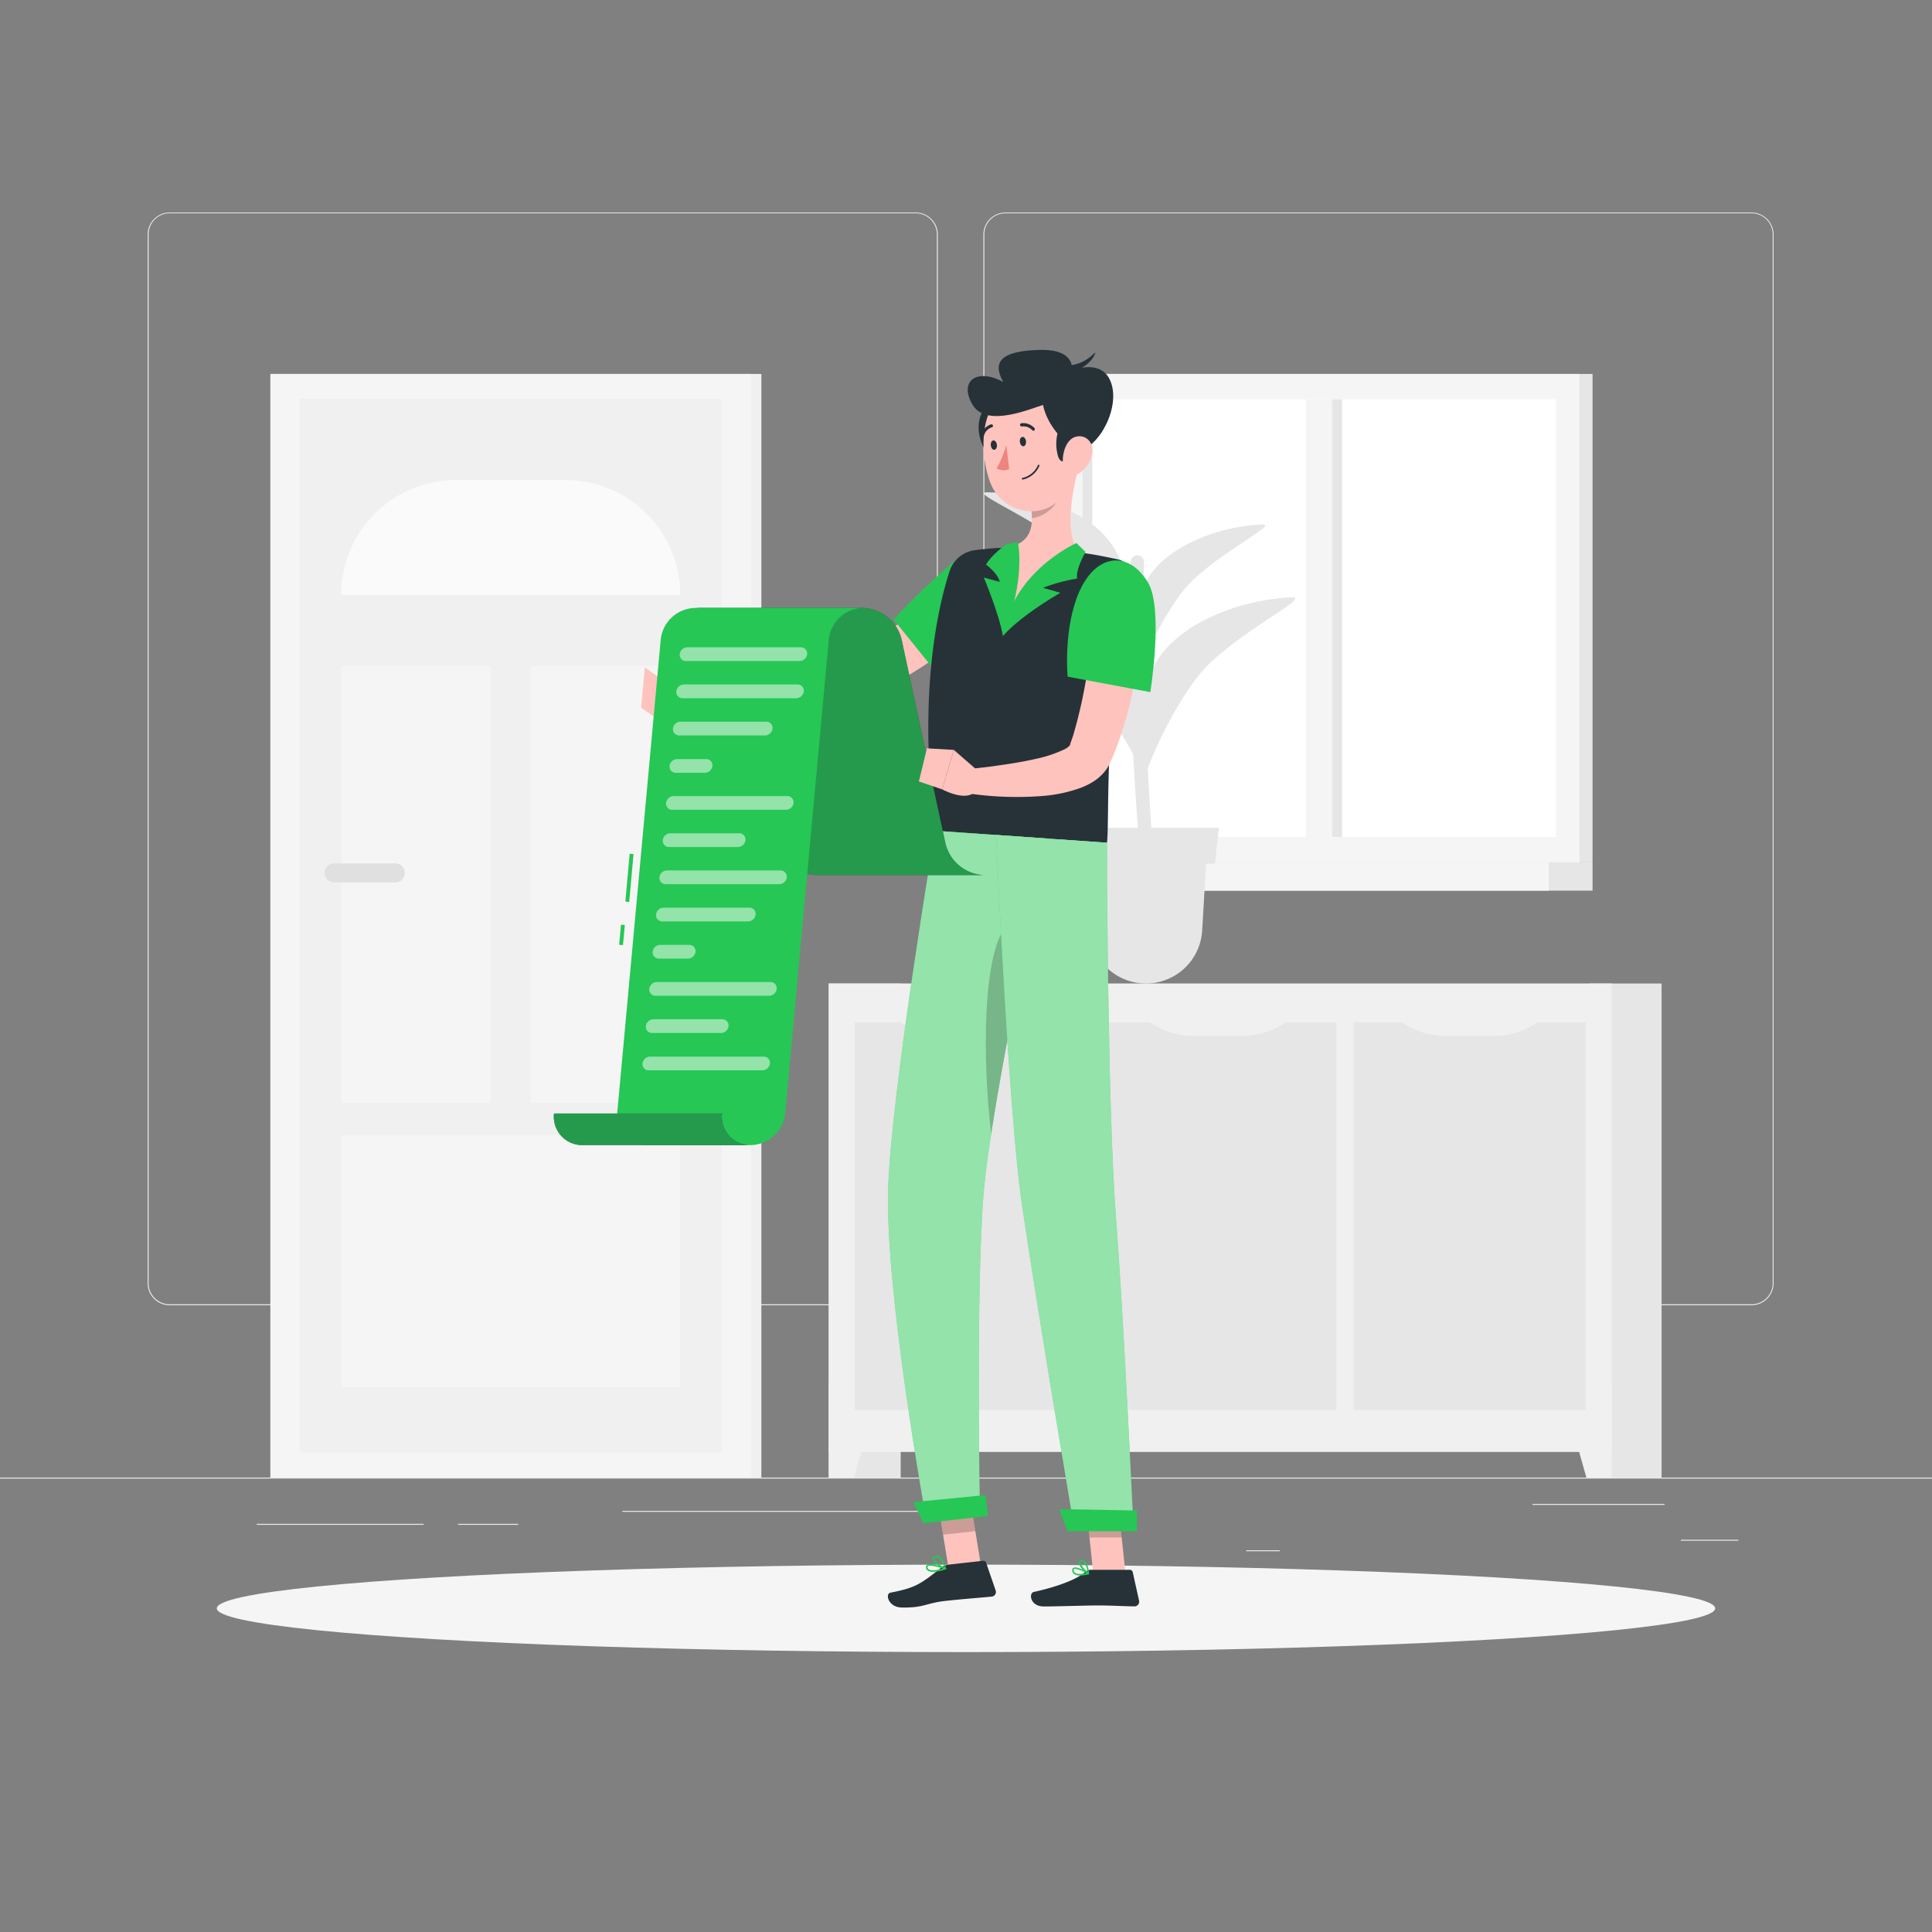 <svg xmlns="http://www.w3.org/2000/svg" viewBox="0 0 500 500"><rect x="0" y="0" width="500" height="500" fill="#808080" stroke="none"/><g id="freepik--background-complete--inject-1"><rect y="382.4" width="500" height="0.25" style="fill:#ebebeb"></rect><rect x="435" y="398.49" width="14.9" height="0.25" style="fill:#ebebeb"></rect><rect x="322.53" y="401.21" width="8.69" height="0.25" style="fill:#ebebeb"></rect><rect x="396.59" y="389.21" width="34.19" height="0.25" style="fill:#ebebeb"></rect><rect x="66.44" y="394.37" width="43.19" height="0.25" style="fill:#ebebeb"></rect><rect x="118.53" y="394.37" width="15.58" height="0.25" style="fill:#ebebeb"></rect><rect x="161.08" y="391.01" width="93.68" height="0.25" style="fill:#ebebeb"></rect><path d="M237,337.8H43.91a5.71,5.71,0,0,1-5.7-5.71V60.66A5.71,5.71,0,0,1,43.91,55H237a5.71,5.71,0,0,1,5.71,5.71V332.09A5.71,5.71,0,0,1,237,337.8ZM43.91,55.2a5.46,5.46,0,0,0-5.45,5.46V332.09a5.46,5.46,0,0,0,5.45,5.46H237a5.47,5.47,0,0,0,5.46-5.46V60.66A5.47,5.47,0,0,0,237,55.2Z" style="fill:#ebebeb"></path><path d="M453.31,337.8H260.21a5.72,5.72,0,0,1-5.71-5.71V60.66A5.72,5.72,0,0,1,260.21,55h193.1A5.71,5.71,0,0,1,459,60.66V332.09A5.71,5.71,0,0,1,453.31,337.8ZM260.21,55.2a5.47,5.47,0,0,0-5.46,5.46V332.09a5.47,5.47,0,0,0,5.46,5.46h193.1a5.47,5.47,0,0,0,5.46-5.46V60.66a5.47,5.47,0,0,0-5.46-5.46Z" style="fill:#ebebeb"></path><rect x="214.47" y="254.53" width="18.62" height="127.87" transform="translate(447.57 636.93) rotate(180)" style="fill:#e6e6e6"></rect><polygon points="221.03 382.4 214.47 382.4 214.47 358.1 227.9 358.1 221.03 382.4" style="fill:#f0f0f0"></polygon><rect x="411.4" y="254.53" width="18.62" height="127.87" transform="translate(841.42 636.93) rotate(180)" style="fill:#e6e6e6"></rect><rect x="214.47" y="254.53" width="202.64" height="121.24" transform="translate(631.59 630.29) rotate(180)" style="fill:#f0f0f0"></rect><polygon points="410.56 382.4 417.12 382.4 417.12 358.1 403.69 358.1 410.56 382.4" style="fill:#f0f0f0"></polygon><rect x="330.2" y="284.68" width="100.29" height="60.07" transform="translate(65.63 695.06) rotate(-90)" style="fill:#e6e6e6"></rect><path d="M374.4,268.09h11.89A20.17,20.17,0,0,0,399.94,263H360.76A20.14,20.14,0,0,0,374.4,268.09Z" style="fill:#f0f0f0"></path><rect x="265.65" y="284.68" width="100.29" height="60.07" transform="translate(1.08 630.51) rotate(-90)" style="fill:#e6e6e6"></rect><path d="M309.25,268.09h11.88A20.17,20.17,0,0,0,334.78,263H295.6A20.17,20.17,0,0,0,309.25,268.09Z" style="fill:#f0f0f0"></path><rect x="201.1" y="284.68" width="100.29" height="60.07" transform="translate(-63.46 565.96) rotate(-90)" style="fill:#e6e6e6"></rect><path d="M244.7,268.09h11.88A20.15,20.15,0,0,0,270.23,263H231.05A20.17,20.17,0,0,0,244.7,268.09Z" style="fill:#f0f0f0"></path><rect x="69.98" y="96.78" width="127.06" height="285.62" transform="translate(267.02 479.18) rotate(180)" style="fill:#f0f0f0"></rect><rect x="69.98" y="96.78" width="124.38" height="285.62" transform="translate(264.34 479.18) rotate(180)" style="fill:#f5f5f5"></rect><rect x="-4.16" y="184.98" width="272.66" height="109.22" transform="translate(371.76 107.42) rotate(90)" style="fill:#f0f0f0"></rect><path d="M176.05,154h0a29.78,29.78,0,0,0-29.78-29.78h-28.2A29.78,29.78,0,0,0,88.29,154h87.76Z" style="fill:#fafafa"></path><rect x="99.6" y="282.52" width="65.14" height="87.75" transform="translate(458.57 194.23) rotate(90)" style="fill:#f5f5f5"></rect><rect x="137.34" y="172.33" width="38.71" height="113.09" style="fill:#f5f5f5"></rect><rect x="88.29" y="172.33" width="38.71" height="113.09" style="fill:#f5f5f5"></rect><path d="M102.33,228.37H86.48A2.46,2.46,0,0,1,84,225.91h0a2.46,2.46,0,0,1,2.46-2.46h15.85a2.47,2.47,0,0,1,2.46,2.46h0A2.46,2.46,0,0,1,102.33,228.37Z" style="fill:#e0e0e0"></path><rect x="-57.79" y="238.61" width="272.66" height="1.97" transform="translate(318.13 161.05) rotate(90)" style="fill:#f0f0f0"></rect><rect x="277.41" y="96.78" width="134.74" height="126.4" transform="translate(689.56 319.96) rotate(180)" style="fill:#e6e6e6"></rect><rect x="274.01" y="96.78" width="134.74" height="126.4" transform="translate(682.77 319.96) rotate(180)" style="fill:#f5f5f5"></rect><rect x="266.15" y="223.18" width="146.01" height="7.32" transform="translate(678.3 453.68) rotate(180)" style="fill:#e6e6e6"></rect><rect x="262.32" y="223.18" width="138.49" height="7.32" transform="translate(663.13 453.68) rotate(180)" style="fill:#f5f5f5"></rect><rect x="284.76" y="98.7" width="113.25" height="122.55" transform="translate(501.36 -181.41) rotate(90)" style="fill:#fff"></rect><rect x="284.76" y="156.58" width="113.25" height="6.79" transform="translate(501.36 -181.41) rotate(90)" style="fill:#f5f5f5"></rect><rect x="224.77" y="158.69" width="113.25" height="2.57" transform="translate(441.37 -121.41) rotate(90)" style="fill:#e6e6e6"></rect><rect x="289.44" y="158.69" width="113.25" height="2.57" transform="translate(506.04 -186.09) rotate(90)" style="fill:#e6e6e6"></rect><path d="M295.52,226.53c-2.48-25.68-4.2-67.34-2.86-81.28a1.68,1.68,0,0,1,.69-1.2h0a1.72,1.72,0,0,1,2.73,1.43c-.24,6.91-.51,24.17,1,53.94.73,14.82,1.79,25,1.06,27.11Z" style="fill:#e6e6e6"></path><path d="M286.28,167.35c-7-7.84-21.46-13.41-36.15-13.38-5.76,0,17.54,9.11,27.23,19.16,7.53,7.8,16,20.93,18.91,28.22C294.4,186,293.34,175.18,286.28,167.35Z" style="fill:#e6e6e6"></path><path d="M300.27,169.74c5.86-8.16,19.39-14.44,34-15.15,5.75-.28-16.11,10-24.27,20.46-6.34,8.15-12.84,21.66-14.62,29.06C295,188.74,294.41,177.9,300.27,169.74Z" style="fill:#e6e6e6"></path><path d="M286,138.74c-6-6.64-18.18-11.36-30.61-11.33-4.89,0,14.85,7.72,23.06,16.22,6.37,6.61,13.56,17.73,16,23.9C292.84,154.55,291.94,145.37,286,138.74Z" style="fill:#e6e6e6"></path><path d="M297.81,148.55c5-6.91,16.42-12.23,28.81-12.83,4.86-.23-13.65,8.44-20.55,17.33-5.37,6.9-10.87,18.34-12.39,24.61C293.32,164.64,292.85,155.46,297.81,148.55Z" style="fill:#e6e6e6"></path><path d="M296.52,254.53h0A14.6,14.6,0,0,1,282,240.78l-1.28-22.32h31.7l-1.29,22.32A14.59,14.59,0,0,1,296.52,254.53Z" style="fill:#e6e6e6"></path><polygon points="314.42 223.53 278.61 223.53 277.59 214.24 315.44 214.24 314.42 223.53" style="fill:#e6e6e6"></polygon></g><g id="freepik--Shadow--inject-1"><ellipse id="freepik--path--inject-1" cx="250" cy="416.24" rx="193.89" ry="11.32" style="fill:#f5f5f5"></ellipse></g><g id="freepik--Character--inject-1"><polygon points="253.91 405.42 245.56 406.36 242.48 387.42 250.83 386.48 253.91 405.42" style="fill:#ffc3bd"></polygon><polygon points="291.29 407.24 282.95 407.24 280.88 387.93 289.22 387.93 291.29 407.24" style="fill:#ffc3bd"></polygon><path d="M282.27,406.27h10.16a.73.73,0,0,1,.71.57l1.65,7.41a1.22,1.22,0,0,1-1.22,1.48c-3.27-.05-5.66-.24-9.78-.24-2.53,0-10.17.26-13.67.26s-4-3.46-2.52-3.77c6.42-1.41,11.26-3.35,13.32-5.2A2,2,0,0,1,282.27,406.27Z" style="fill:#263238"></path><path d="M245.43,404.93l9-1a.72.72,0,0,1,.77.49l2.47,7.17a1.21,1.21,0,0,1-1,1.61c-3.27.32-8,.66-12.11,1.13-4.8.54-5.6,1.83-11.25,1.69-3.43-.08-4.3-3.56-2.86-3.84,6.56-1.27,7.82-2.26,13-6.35A3.82,3.82,0,0,1,245.43,404.93Z" style="fill:#263238"></path><path d="M252.79,162.25c-2.8,2.31-5.56,4.32-8.41,6.38s-5.76,4-8.76,5.83-6.07,3.62-9.3,5.23A67.3,67.3,0,0,1,216.06,184c-.93.29-1.84.54-2.89.79a27.87,27.87,0,0,1-3.11.5c-1.88.21-3.64.29-5.4.38-3.51.16-7,.15-10.4.13-6.88-.08-13.7-.41-20.56-1l-.1-6.26c6.73-.86,13.49-1.61,20.18-2.36,3.34-.37,6.68-.77,9.93-1.2,1.63-.22,3.24-.48,4.72-.76a19.16,19.16,0,0,0,1.9-.44c.58-.2,1.3-.43,2-.7a68.21,68.21,0,0,0,8.31-4.06c2.77-1.59,5.53-3.3,8.25-5.11s5.43-3.69,8.12-5.6,5.36-3.94,7.88-5.86Z" style="fill:#ffc3bd"></path><path d="M260.94,155.13c-1.2,7.88-17.79,19.93-17.79,19.93l-11.91-14.77a197.7,197.7,0,0,1,16.57-15.76C253.16,140.15,262.24,146.55,260.94,155.13Z" style="fill:#26C755"></path><path d="M175.9,179.18l-4.73-3.37-.52,10.65s2.62,0,3.63-1.92Z" style="fill:#ffc3bd"></path><polygon points="166.89 172.71 165.92 183.14 170.65 186.46 171.17 175.81 166.89 172.71" style="fill:#ffc3bd"></polygon><polygon points="242.49 387.43 244.07 397.19 252.42 396.25 250.84 386.49 242.49 387.43" style="opacity:0.2"></polygon><polygon points="289.22 387.93 280.88 387.93 281.95 397.89 290.29 397.89 289.22 387.93" style="opacity:0.2"></polygon><path d="M289.34,144.78a4.76,4.76,0,0,1,3.58,5.81,195.86,195.86,0,0,0-4.08,22.79c-.79,6.46-1.26,12.63-1.55,18.22-.7,13.1-.41,23.09-.8,26.48L242,215c-4.52-35.4.77-58,3.75-67.17a7.94,7.94,0,0,1,6.5-5.44c1.71-.22,3.75-.44,5.91-.57.75,0,1.52-.07,2.29-.09A165.41,165.41,0,0,1,279.38,143c1.19.14,2.39.32,3.56.5C285.27,143.91,287.5,144.37,289.34,144.78Z" style="fill:#263238"></path><path d="M279,121.61c-1.62,6-3.59,17.06.38,21.42-10.31,6.94-16.89,16.7-18.79,14.58-1-1.11-1.42-14-.12-15.9,6.9-1.15,7.08-6.19,6.23-11Z" style="fill:#ffc3bd"></path><path d="M278.58,140.54s-16.81,7.44-19,24.06c4.62-5.36,14.85-11.19,14.85-11.19l-4.51-1.29a46.07,46.07,0,0,1,8.86-2.39c-.5-2.3,2.17-6.88,2.17-6.88Z" style="fill:#26C755"></path><path d="M263.42,140.27s2.23,9.5-3.87,24.33c-.95-5.66-4.94-15.13-4.94-15.13l4.12,1.11s-.21-1.91-3.54-4.46c1.24-2.38,5.12-5.19,5.12-5.19Z" style="fill:#26C755"></path><path d="M274,125.32l-7.28,5.38a19,19,0,0,1,.35,3.4c2.62-.19,6.38-2.79,6.84-5.49A9.08,9.08,0,0,0,274,125.32Z" style="opacity:0.2"></path><path d="M257.64,104.23c-4.07.17-6.31,7.18-2.19,13S263.11,104,257.64,104.23Z" style="fill:#263238"></path><path d="M277.69,110.4c.48,8.26,1.18,13.07-2.45,17.77-5.47,7.08-16.05,4.55-19-3.4-2.64-7.16-3-19.47,4.65-23.69A11.29,11.29,0,0,1,277.69,110.4Z" style="fill:#ffc3bd"></path><path d="M278.9,116.74c-6.26-4-8.47-9.27-8.95-11.92-2.43.57-14.49,6.12-18.2,0s1-9.72,7.9-5.95c-3.07-5.42-.28-8.07,9.37-8.31s8.35,5.36,8.35,5.36,7.3-3.18,9.89,2.42C290.25,104.78,284.73,115.77,278.9,116.74Z" style="fill:#263238"></path><path d="M275.72,94.44c.09,0,3.65.86,7.76-3.27-.73,3.52-7.11,5.87-7.11,5.87Z" style="fill:#263238"></path><path d="M280.51,106.53c-3.84-1.33-8.5,4.37-6.78,11.25S285.7,108.32,280.51,106.53Z" style="fill:#263238"></path><path d="M282.69,117.27a7.82,7.82,0,0,1-3.2,5.08c-2.26,1.58-4.3-.22-4.43-2.83-.12-2.35.92-6,3.55-6.54S283.1,114.75,282.69,117.27Z" style="fill:#ffc3bd"></path><path d="M254.55,308.91c2-24.38,16.7-91.89,16.7-91.89L242,215s-11.28,67-12.14,92.44c-.9,26.45,9.74,85.22,9.74,85.22l14-1.6S252.53,333.4,254.55,308.91Z" style="fill:#26C755"></path><path d="M254.55,308.91c2-24.38,16.7-91.89,16.7-91.89L242,215s-11.28,67-12.14,92.44c-.9,26.45,9.74,85.22,9.74,85.22l14-1.6S252.53,333.4,254.55,308.91Z" style="fill:#fff;opacity:0.5"></path><path d="M260.23,239.88c-5.9,7.54-6,34-3.72,53.58,2.17-14.12,5.59-32,8.6-47Z" style="opacity:0.2"></path><path d="M257.78,216.08s3.16,71.38,6.68,95.55C268.31,338.1,278.1,396,278.1,396h15.27s-2.51-54.49-4.53-80.5c-2.29-29.62-2.35-97.38-2.35-97.38Z" style="fill:#26C755"></path><path d="M257.78,216.08s3.16,71.38,6.68,95.55C268.31,338.1,278.1,396,278.1,396h15.27s-2.51-54.49-4.53-80.5c-2.29-29.62-2.35-97.38-2.35-97.38Z" style="fill:#fff;opacity:0.5"></path><polygon points="276.27 396.29 294.25 396.29 294.25 390.92 274.15 390.57 276.27 396.29" style="fill:#26C755"></polygon><polygon points="238.98 394.22 255.7 392.32 255.09 386.92 236.37 388.75 238.98 394.22" style="fill:#26C755"></polygon><path d="M265.53,114.18c.08.67-.21,1.26-.65,1.31s-.85-.45-.94-1.12.21-1.25.65-1.3S265.45,113.52,265.53,114.18Z" style="fill:#263238"></path><path d="M258,115.09c.08.67-.21,1.25-.65,1.31s-.85-.45-.93-1.12.21-1.25.64-1.3S257.9,114.42,258,115.09Z" style="fill:#263238"></path><path d="M260.42,115.14a24.11,24.11,0,0,1-2.51,6.09,3.89,3.89,0,0,0,3.27.21Z" style="fill:#ed847e"></path><path d="M267.58,111.46a.39.39,0,0,1-.4-.1,3.16,3.16,0,0,0-2.67-1A.4.4,0,0,1,264,110a.38.38,0,0,1,.32-.46,3.89,3.89,0,0,1,3.38,1.23.39.39,0,0,1,0,.56A.46.46,0,0,1,267.58,111.46Z" style="fill:#263238"></path><path d="M264.68,124.11h0a6.06,6.06,0,0,0,4.32-3.55.21.21,0,0,0-.12-.27.22.22,0,0,0-.28.13,5.73,5.73,0,0,1-4,3.27.23.23,0,0,0-.16.26A.23.23,0,0,0,264.68,124.11Z" style="fill:#263238"></path><path d="M254.43,112.88a.33.33,0,0,1-.24,0,.4.4,0,0,1-.25-.5,3.94,3.94,0,0,1,2.55-2.55.39.39,0,0,1,.48.29.38.38,0,0,1-.28.47h0a3.14,3.14,0,0,0-2,2A.36.36,0,0,1,254.43,112.88Z" style="fill:#263238"></path><path d="M279.51,407.73a2.51,2.51,0,0,1-1.6-.43,1.18,1.18,0,0,1-.41-1,.61.61,0,0,1,.34-.56c.92-.48,3.61,1.18,3.91,1.37a.18.18,0,0,1,.09.2.19.19,0,0,1-.15.16A9.72,9.72,0,0,1,279.51,407.73ZM278.27,406a.58.58,0,0,0-.25.05.24.24,0,0,0-.13.23.81.81,0,0,0,.27.72c.46.38,1.55.44,3,.15A8.07,8.07,0,0,0,278.27,406Z" style="fill:#26C755"></path><path d="M281.65,407.43a.18.18,0,0,1-.1,0c-.86-.47-2.53-2.3-2.35-3.22a.65.65,0,0,1,.63-.52,1.06,1.06,0,0,1,.84.25c1,.79,1.17,3.2,1.17,3.3a.17.17,0,0,1-.09.18A.17.17,0,0,1,281.65,407.43ZM280,404.05h-.08c-.26,0-.28.15-.29.2-.11.55,1,1.93,1.81,2.58a4.68,4.68,0,0,0-1-2.61A.69.69,0,0,0,280,404.05Z" style="fill:#26C755"></path><path d="M244.75,406.16h0c-1.3.42-3.64,1-4.64.31a1.08,1.08,0,0,1-.47-.91.63.63,0,0,1,.26-.56c.94-.66,4.47.64,4.86.79a.21.21,0,0,1,.13.19A.19.19,0,0,1,244.75,406.16Zm-4.61-.86,0,0a.26.26,0,0,0-.1.23.71.71,0,0,0,.31.6c.56.4,1.93.32,3.73-.19C242.63,405.49,240.72,405,240.14,405.3Z" style="fill:#26C755"></path><path d="M244.75,406.16a.22.22,0,0,1-.16,0c-1.05-.33-3.23-1.9-3.18-2.85,0-.23.13-.52.66-.63a1.42,1.42,0,0,1,1.13.21c1.15.75,1.63,3,1.65,3a.22.22,0,0,1-.06.19Zm-2.81-3c-.13.07-.14.15-.14.19,0,.57,1.48,1.82,2.57,2.32a4.62,4.62,0,0,0-1.39-2.43,1,1,0,0,0-.82-.16A.68.68,0,0,0,241.94,403.15Z" style="fill:#26C755"></path><path d="M296.36,156.8c-.21,3.26-.59,6.29-1,9.42s-.93,6.2-1.52,9.3a109.59,109.59,0,0,1-5.13,18.58l-1,2.33-.25.58-.06.15-.1.22L287,198a10.09,10.09,0,0,1-1.38,2,12.19,12.19,0,0,1-3,2.48,17.87,17.87,0,0,1-2.87,1.39,37.53,37.53,0,0,1-10.26,2.15,86,86,0,0,1-19.08-.71l.23-6.26,4.41-.5c1.48-.17,2.95-.4,4.41-.6,2.92-.43,5.81-.91,8.57-1.55a32.65,32.65,0,0,0,7.37-2.44,4.08,4.08,0,0,0,1.61-1.23c0-.15-.29.48.08-.52l.66-1.93a126,126,0,0,0,3.7-16.86c.48-2.9.88-5.83,1.28-8.77s.71-5.93,1-8.74Z" style="fill:#ffc3bd"></path><path d="M297.1,150.76c4.08,6.84.6,28.36.6,28.36l-21.4-4s-1.16-12.32,2.92-21.78C283.65,143.08,292.16,142.46,297.1,150.76Z" style="fill:#26C755"></path><path d="M244.68,218.3l-11.35-52.8a10.68,10.68,0,0,0-9.93-8.17H179.92a10.7,10.7,0,0,1,9.93,8.17l11.34,52.8a10.7,10.7,0,0,0,9.93,8.17h43.49A10.69,10.69,0,0,1,244.68,218.3Z" style="fill:#263238"></path><path d="M244.68,218.3l-11.35-52.8a10.68,10.68,0,0,0-9.93-8.17H179.92a10.7,10.7,0,0,1,9.93,8.17l11.34,52.8a10.7,10.7,0,0,0,9.93,8.17h43.49A10.69,10.69,0,0,1,244.68,218.3Z" style="fill:#26C755;opacity:0.7"></path><rect x="156.02" y="227.77" width="12.39" height="1" transform="matrix(0.09, -1, 1, 0.09, -79.97, 368.85)" style="fill:#26C755"></rect><rect x="158.35" y="241.43" width="5.21" height="1" transform="translate(-94.72 380.01) rotate(-84.73)" style="fill:#26C755"></rect><path d="M179.92,157.33H223.4a9.13,9.13,0,0,0-8.91,8.17L203.21,288.18a9.14,9.14,0,0,1-8.92,8.17H167.15a7.34,7.34,0,0,1-7.43-8.17L171,165.5A9.14,9.14,0,0,1,179.92,157.33Z" style="fill:#26C755"></path><path d="M186.86,288.18a7.34,7.34,0,0,0,7.43,8.17H150.8a7.33,7.33,0,0,1-7.42-8.17Z" style="fill:#263238"></path><path d="M186.86,288.18a7.34,7.34,0,0,0,7.43,8.17H150.8a7.33,7.33,0,0,1-7.42-8.17Z" style="fill:#26C755;opacity:0.7"></path><g style="opacity:0.5"><path d="M207,171.08H177.52a1.6,1.6,0,0,1-1.61-1.78h0a2,2,0,0,1,1.94-1.78h29.43a1.6,1.6,0,0,1,1.61,1.78h0A2,2,0,0,1,207,171.08Z" style="fill:#fff"></path><path d="M206.08,180.7H176.65a1.6,1.6,0,0,1-1.62-1.78h0a2,2,0,0,1,1.94-1.78H206.4a1.6,1.6,0,0,1,1.62,1.78h0A2,2,0,0,1,206.08,180.7Z" style="fill:#fff"></path><path d="M198,190.33H175.77a1.6,1.6,0,0,1-1.61-1.78h0a2,2,0,0,1,1.94-1.78h22.21a1.6,1.6,0,0,1,1.62,1.78h0A2,2,0,0,1,198,190.33Z" style="fill:#fff"></path><path d="M182.43,200H174.9a1.6,1.6,0,0,1-1.62-1.77h0a2,2,0,0,1,1.94-1.78h7.54a1.6,1.6,0,0,1,1.61,1.78h0A2,2,0,0,1,182.43,200Z" style="fill:#fff"></path><path d="M203.45,209.58H174a1.6,1.6,0,0,1-1.61-1.78h0a2,2,0,0,1,1.94-1.78h29.42a1.6,1.6,0,0,1,1.62,1.78h0A2,2,0,0,1,203.45,209.58Z" style="fill:#fff"></path><path d="M191,219.21H173.15a1.6,1.6,0,0,1-1.62-1.78h0a2,2,0,0,1,1.94-1.78h17.84a1.61,1.61,0,0,1,1.62,1.78h0A2,2,0,0,1,191,219.21Z" style="fill:#fff"></path><path d="M201.7,228.83H172.27a1.6,1.6,0,0,1-1.61-1.78h0a2,2,0,0,1,1.94-1.78H202a1.61,1.61,0,0,1,1.62,1.78h0A2,2,0,0,1,201.7,228.83Z" style="fill:#fff"></path><path d="M193.61,238.46H171.4a1.6,1.6,0,0,1-1.62-1.78h0a2,2,0,0,1,1.94-1.78h22.21a1.6,1.6,0,0,1,1.62,1.78h0A2,2,0,0,1,193.61,238.46Z" style="fill:#fff"></path><path d="M178.06,248.09h-7.54a1.61,1.61,0,0,1-1.62-1.78h0a2,2,0,0,1,1.95-1.78h7.53a1.6,1.6,0,0,1,1.62,1.78h0A2,2,0,0,1,178.06,248.09Z" style="fill:#fff"></path><path d="M199.07,257.71H169.65a1.6,1.6,0,0,1-1.62-1.78h0a2,2,0,0,1,1.94-1.78H199.4a1.6,1.6,0,0,1,1.61,1.78h0A2,2,0,0,1,199.07,257.71Z" style="fill:#fff"></path><path d="M186.61,267.34H168.77a1.6,1.6,0,0,1-1.62-1.78h0a2,2,0,0,1,1.94-1.78h17.84a1.6,1.6,0,0,1,1.62,1.78h0A2,2,0,0,1,186.61,267.34Z" style="fill:#fff"></path><path d="M197.32,277H167.9a1.6,1.6,0,0,1-1.62-1.78h0a2,2,0,0,1,1.94-1.77h29.43a1.6,1.6,0,0,1,1.61,1.77h0A2,2,0,0,1,197.32,277Z" style="fill:#fff"></path></g><path d="M253.23,199.62l-6.39-5.55-3,10.22s6.49,3.52,8.73.29Z" style="fill:#ffc3bd"></path><polygon points="239.89 193.67 237.81 202.24 243.85 204.29 246.84 194.07 239.89 193.67" style="fill:#ffc3bd"></polygon></g></svg>